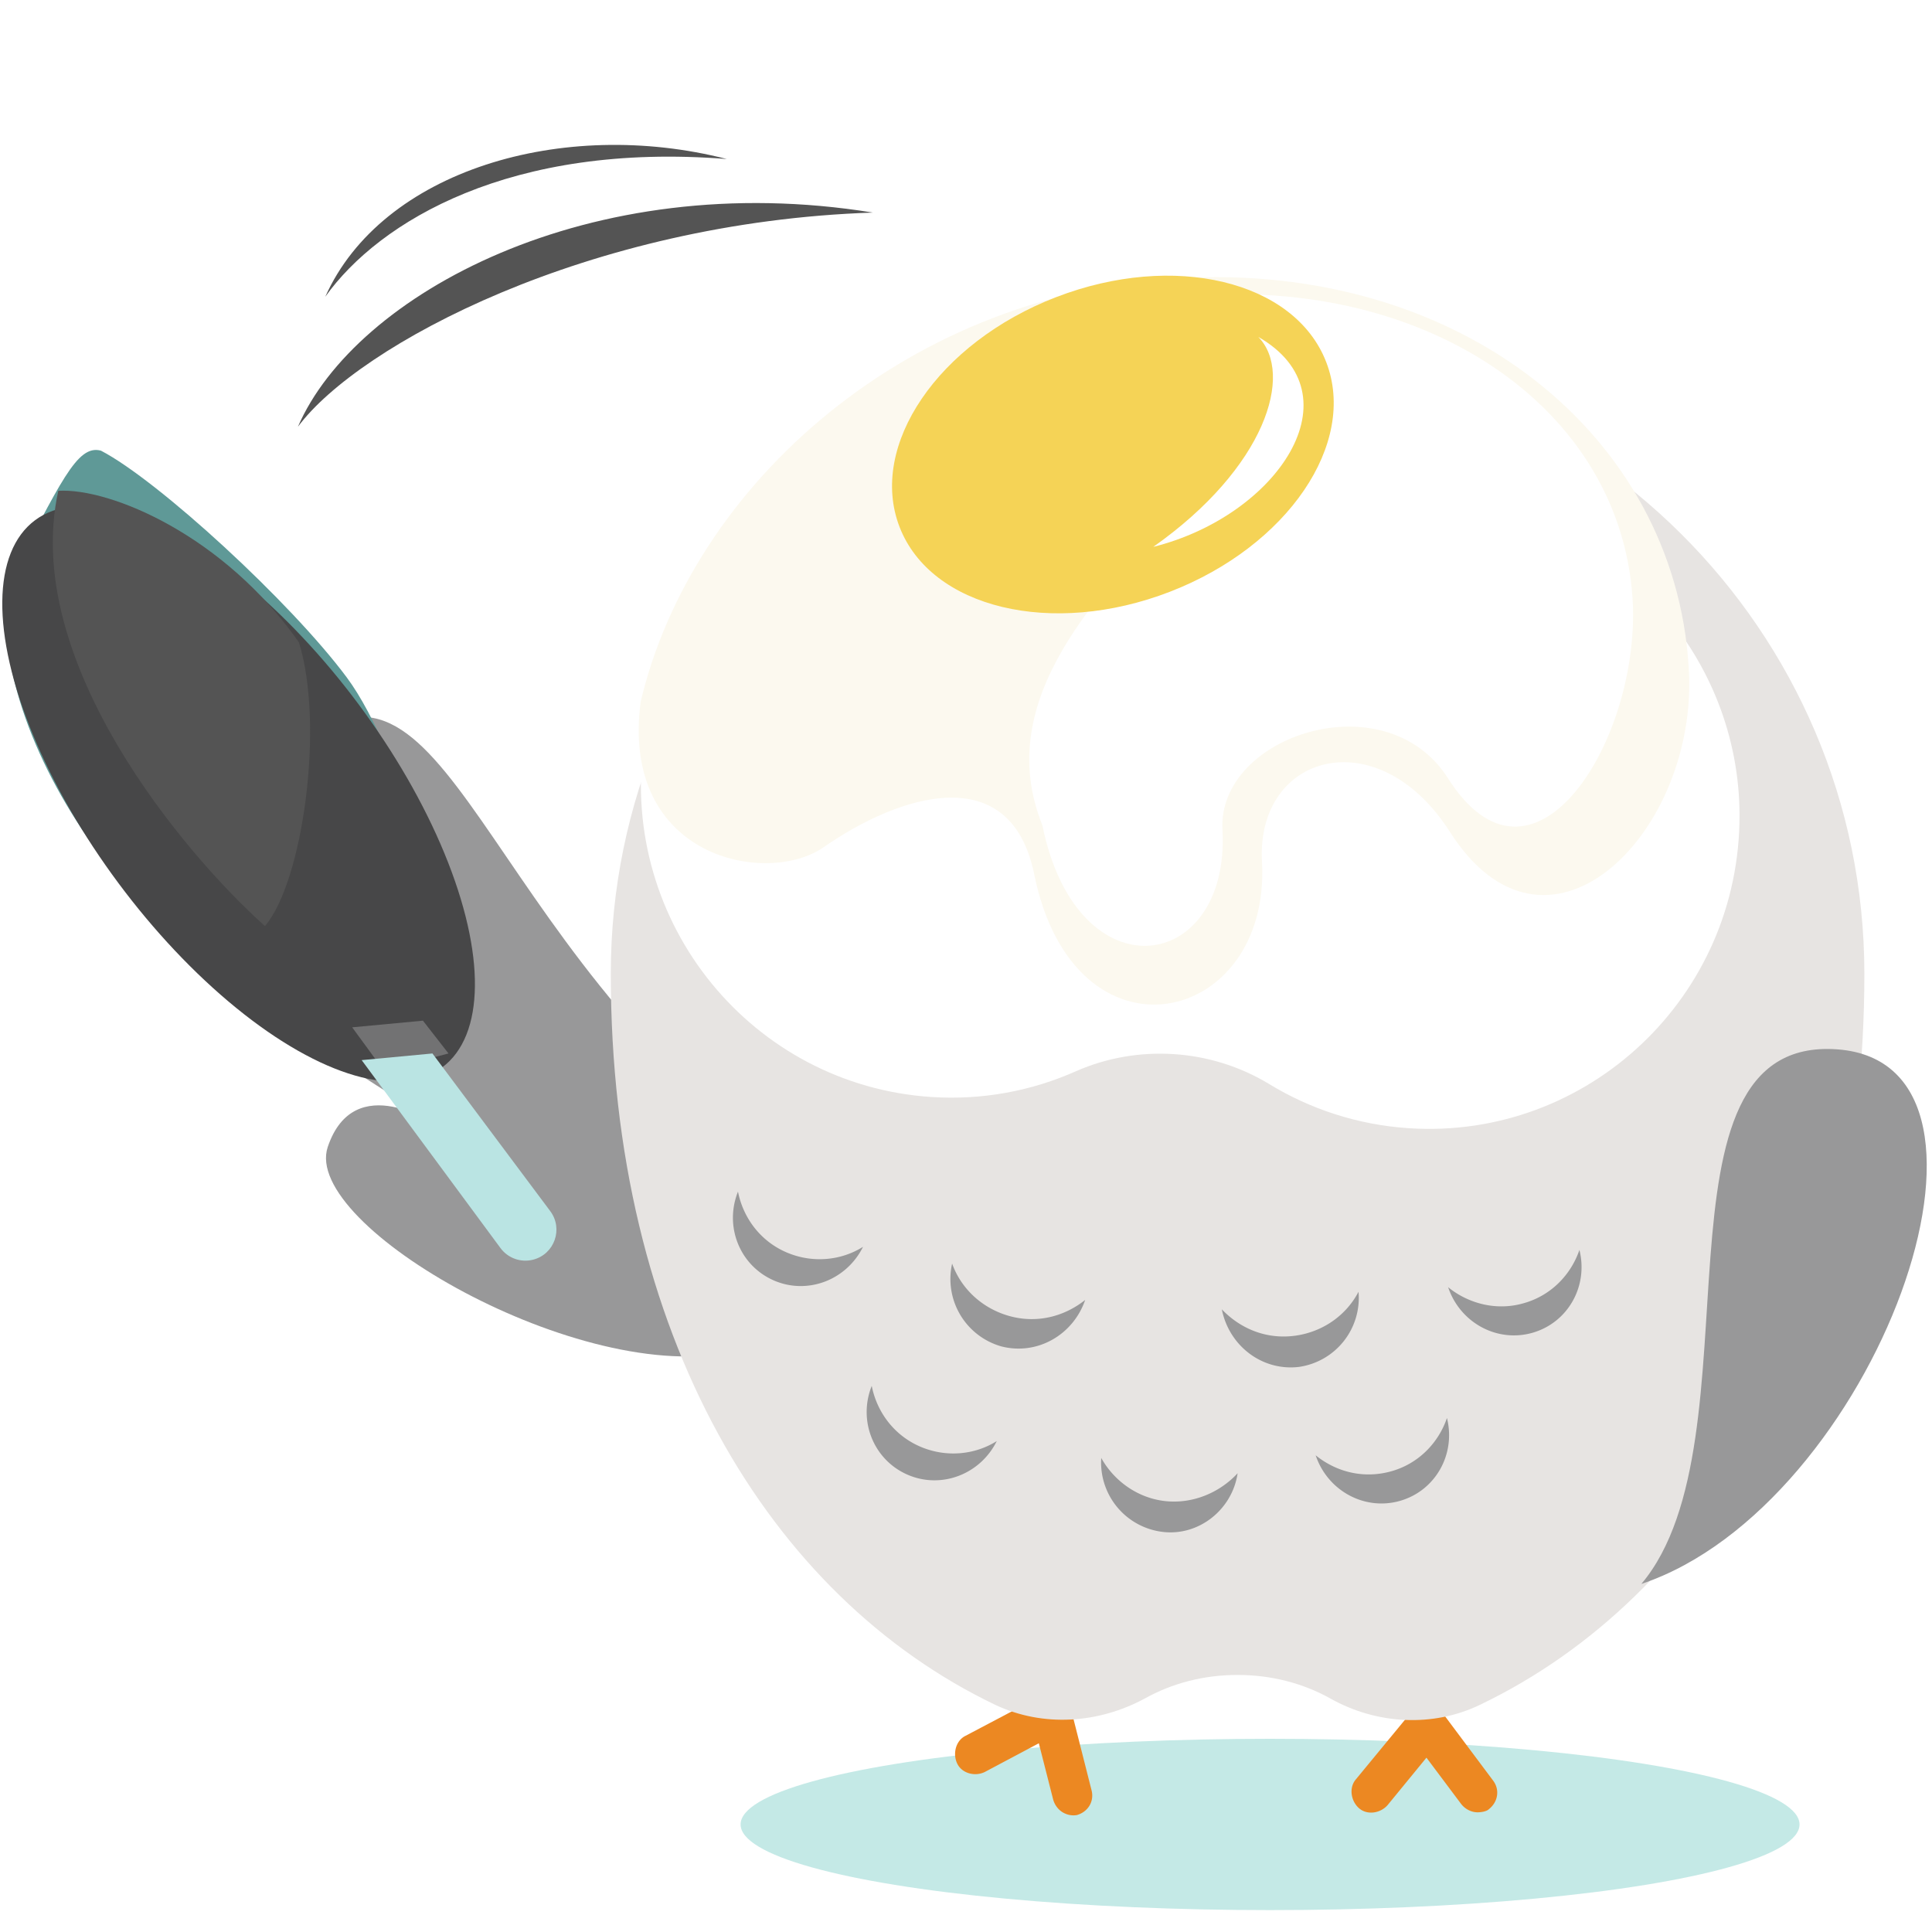 <svg xmlns="http://www.w3.org/2000/svg" width="120" height="120" fill="none" xmlns:v="https://vecta.io/nano"><g clip-path="url(#C)"><ellipse cx="78.886" cy="113.32" rx="32.886" ry="5.32" fill="#c4e9e6"/><path d="M54.632 75.945C32.013 63.954 29.097 41.012 20.563 44.983c-6.428 3.008 4.681 14.572 4.681 14.572s-6.071-4.958-8.157-2.361c-4.194 5.224 6.267 9.762 10.056 12.718 0 0-5.134-3.573-6.786 1.329s15.847 14.933 25.247 12.688c6.007-1.434 13.454-3.53 9.027-7.984z" fill="#989899"/><g fill="#ec8822"><path d="M66.157 112.644c-.352-.148-.63-.473-.742-.867l-.891-3.499-3.353 1.781c-.606.3-1.417.097-1.714-.514s-.096-1.429.51-1.729l4.755-2.508c.357-.197.699-.191 1.109-.019.352.148.63.474.683.843l1.281 5.051c.19.704-.221 1.364-.92 1.556a1.27 1.27 0 0 1-.718-.095zm25.618-.078c-.381 0-.762-.192-1.016-.512l-2.159-2.882-2.413 2.946c-.445.512-1.27.64-1.778.192s-.635-1.281-.191-1.793l3.43-4.163c.254-.32.572-.448 1.016-.448.381 0 .762.192.953.512l3.112 4.163c.445.576.317 1.345-.254 1.793-.127.128-.445.192-.699.192z"/></g><path d="M76.868 21.807c-21.53 0-38.931 17.355-38.931 38.68 0 22.414 9.844 38.68 23.88 45.404 2.985 1.409 6.415 1.152 9.272-.385 1.715-.96 3.684-1.472 5.779-1.472s4.065.512 5.779 1.472c2.858 1.601 6.351 1.794 9.272.385 14.036-6.724 23.88-22.99 23.88-45.404 0-21.325-17.402-38.68-38.932-38.68z" fill="#e7e4e2"/><path d="M91.328 31.421c-3.595-.478-7.136.081-10.182 1.401-3.98 1.746-8.493 1.451-12.216-.799-2.912-1.71-6.291-2.721-9.917-2.715-9.551.044-17.751 7.289-19.028 16.81-1.51 11.269 6.789 21.294 17.861 22.018 3.189.209 6.249-.382 8.986-1.601 3.855-1.693 8.369-1.398 11.975.783 2.558 1.565 5.516 2.549 8.706 2.758 11.072.724 20.586-8.137 20.532-19.508-.047-9.608-7.252-17.859-16.717-19.147z" fill="#fff"/><g fill="#989899"><path d="M48.807 77.767c-1.623-.714-2.659-2.169-2.969-3.754-.863 2.164.108 4.576 2.195 5.504s4.535.016 5.572-2.076c-1.372.866-3.174 1.041-4.797.327zm8.308 12.066c-1.623-.714-2.659-2.169-2.97-3.754-.862 2.164.108 4.577 2.195 5.504s4.535.016 5.572-2.076c-1.372.866-3.174 1.041-4.797.327zm15.281 3.405c-1.719-.18-3.198-1.245-3.996-2.683a4.34 4.34 0 0 0 3.808 4.593c2.249.277 4.331-1.381 4.663-3.642-1.095 1.186-2.755 1.912-4.474 1.732zm14.03-1.857c1.704-.482 2.926-1.78 3.447-3.307.563 2.264-.723 4.519-2.915 5.147s-4.495-.614-5.24-2.83c1.302 1.053 3.004 1.472 4.708.989zm-23.748-9.645c-1.698-.479-2.988-1.711-3.54-3.252a4.35 4.35 0 0 0 3.054 5.142c2.229.576 4.465-.711 5.209-2.883-1.324 1.05-3.024 1.472-4.723.993zm31.976-.795c1.704-.483 2.926-1.78 3.447-3.307.563 2.264-.723 4.519-2.915 5.147s-4.495-.614-5.24-2.83c1.302 1.053 3.064 1.476 4.708.989zm-14.219 2.024c1.747-.239 3.19-1.281 3.945-2.731a4.33 4.33 0 0 1-3.718 4.67c-2.286.261-4.327-1.324-4.772-3.579 1.171 1.224 2.798 1.878 4.545 1.639z"/></g><path d="M73.953 17.239c-17.473.669-30.984 12.892-34.161 26.352-1.271 9.731 7.855 11.478 11.37 9.029 4.719-3.287 11.617-5.476 13.076 1.689 2.491 12.24 14.714 9.447 14.146-.786-.374-6.727 7.207-8.854 11.671-1.856 5.953 9.33 15.115.368 14.864-9.581-.501-14.463-13.493-25.516-30.966-24.847z" fill="#fcf9ef"/><path d="M101.429 37.746C100.991 25.144 88.066 16.791 73 18.5c18.457 6.215-14.561 17.106-8.257 32.756 2.163 10.665 11.682 9.2 11.186.284-.326-5.861 10.139-9.291 14.012-3.194 5.164 8.131 11.707-1.933 11.487-10.601z" fill="#fff"/><ellipse cx="69.123" cy="27.609" rx="14.205" ry="9.808" transform="rotate(338.867 69.123 27.609)" fill="#f5d356"/><path d="M78.154 20.925c2.241 2.291.451 8.126-6.521 13.042 7.742-1.94 12.758-9.464 6.521-13.042z" fill="#fff"/><path d="M114.115 65.177c12.338.897 2.298 28.361-12.167 33.204 7.548-8.945-.17-34.101 12.167-33.204z" fill="#989899"/><path d="M20.587 63.994C10.117 61.152-.785 46.714.426 36.337c3.33-6.352 4.348-8.752 5.844-8.346 3.554 1.846 11.801 9.423 15.26 14.074 3.564 4.791 6.672 16.971 7.348 20.968.051.303-8.291.962-8.291.962z" fill="#5f9997"/><g filter="url(#A)"><ellipse cx="17.82" cy="45.306" rx="21.181" ry="9.299" transform="rotate(53.359 17.82 45.306)" fill="#474748"/></g><path d="M18.564 39.892c-4.63-6.609-11.681-9.594-14.943-9.408-2.343 10.605 7.952 22.678 12.836 27.036 2.353-2.752 3.709-12.483 2.108-17.628z" fill="#545454"/><path d="M21.876 63.809l4.394-.413 1.588 2.037-4.031 1.047-1.952-2.671z" fill="#727273"/><g filter="url(#B)"><path d="M23.465 65.846l4.395-.413 7.317 9.792c.819 1.095.266 2.671-1.058 3.015-.761.198-1.565-.087-2.032-.719l-8.622-11.674z" fill="#bae4e3"/></g><g fill="#545454"><path d="M20.204 18.43c3.509-7.835 14.732-11.165 24.94-8.553-13.398-1.065-21.582 3.852-24.94 8.553zm-1.7 8.078c3.551-8.216 18.138-16.156 35.71-13.305-17.66.582-31.941 8.222-35.71 13.305z"/></g></g><defs><filter id="A" x="3.139" y="27.423" width="29.362" height="35.766" filterUnits="userSpaceOnUse" color-interpolation-filters="sRGB"><feFlood flood-opacity="0"/><feBlend in="SourceGraphic" result="B"/><feColorMatrix in="SourceAlpha" values="0 0 0 0 0 0 0 0 0 0 0 0 0 0 0 0 0 0 127 0" result="C"/><feOffset dx="-3" dy="4"/><feComposite in2="C" operator="arithmetic" k2="-1" k3="1"/><feColorMatrix values="0 0 0 0 1 0 0 0 0 1 0 0 0 0 1 0 0 0 0.25 0"/><feBlend in2="B"/></filter><filter id="B" x="23.465" y="65.432" width="12.096" height="12.868" filterUnits="userSpaceOnUse" color-interpolation-filters="sRGB"><feFlood flood-opacity="0"/><feBlend in="SourceGraphic" result="B"/><feColorMatrix in="SourceAlpha" values="0 0 0 0 0 0 0 0 0 0 0 0 0 0 0 0 0 0 127 0" result="C"/><feOffset dx="-1"/><feComposite in2="C" operator="arithmetic" k2="-1" k3="1"/><feColorMatrix values="0 0 0 0 1 0 0 0 0 1 0 0 0 0 1 0 0 0 0.54 0"/><feBlend in2="B"/></filter><clipPath id="C"><path fill="#fff" d="M0 0h120v120H0z"/></clipPath></defs></svg>